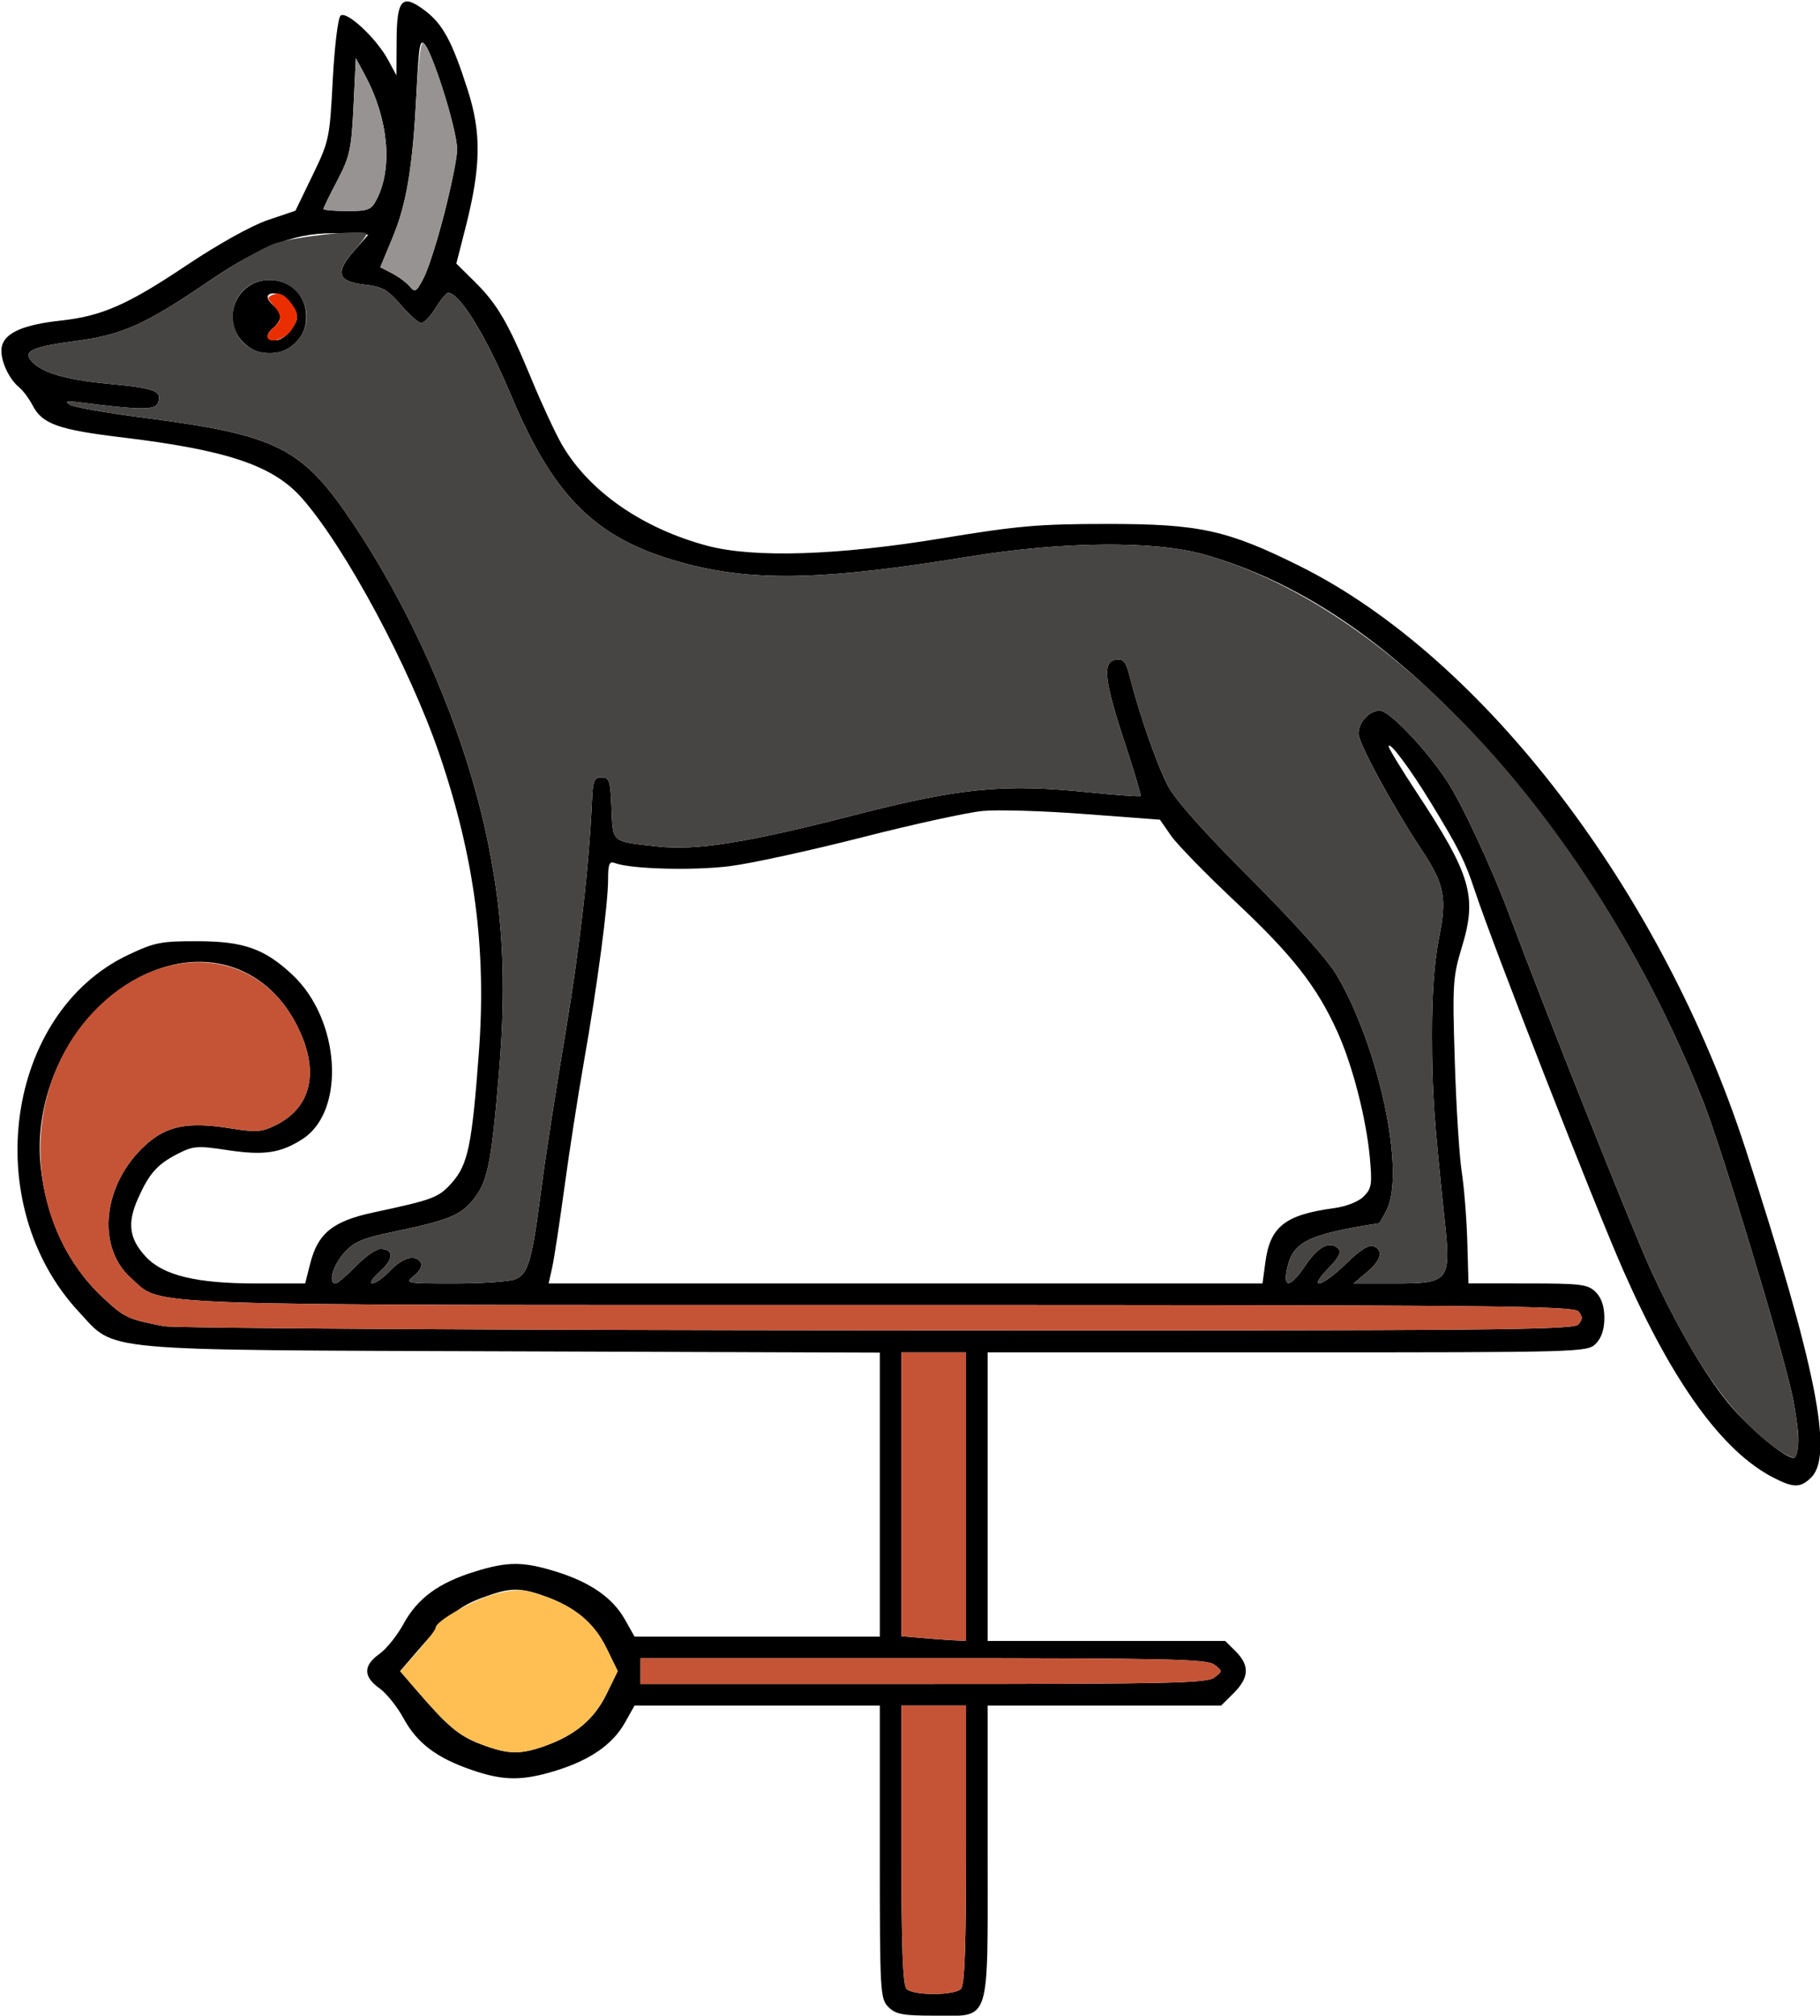 <?xml version="1.0" encoding="UTF-8" standalone="no"?>
<!DOCTYPE svg PUBLIC "-//W3C//DTD SVG 1.1//EN"
"http://www.w3.org/Graphics/SVG/1.1/DTD/svg11.dtd">
<svg width="542px" height="600px"
xmlns="http://www.w3.org/2000/svg" version="1.1">
<g transform="translate(0000, 0000) scale(1, 1)">
<path fill="#000000" stroke="none" d="
M 264.58 597.44
C 262.11 594.97 262.01 593.17 262.01 551.28
L 262.01 507.69
L 225.48 507.69
L 188.97 507.69
L 186.09 512.81
C 182.46 519.24 175.82 523.87 165.67 527.03
C 155.59 530.15 149.97 530.13 140.53 526.88
C 130.02 523.27 124.22 518.90 120.20 511.54
C 118.32 508.06 115.07 504.01 112.97 502.53
C 108.14 499.10 108.14 495.77 112.97 492.35
C 115.07 490.86 118.32 486.81 120.20 483.33
C 124.33 475.78 130.61 471.17 141.29 467.85
C 151.23 464.76 155.73 464.76 165.67 467.85
C 175.82 471.00 182.46 475.63 186.09 482.06
L 188.97 487.18
L 225.48 487.18
L 262.01 487.18
L 262.01 444.91
L 262.01 402.64
L 153.16 402.26
C 27.41 401.81 34.66 402.46 23.54 390.55
C -6.33 358.55 1.53 301.58 38.22 284.22
C 46.11 280.50 47.97 280.13 59.08 280.17
C 72.64 280.22 78.87 282.45 87.13 290.21
C 101.37 303.58 103.02 330.73 90.10 339.05
C 83.53 343.28 78.60 344.00 67.56 342.33
C 58.89 341.01 57.53 341.12 53.07 343.38
C 46.83 346.56 44.43 349.26 41.06 356.85
C 37.82 364.14 38.48 368.81 43.48 374.15
C 48.63 379.65 58.54 382.05 76.15 382.05
L 90.88 382.05
L 92.38 376.13
C 94.66 367.12 99.11 363.50 111.17 360.92
C 129.21 357.06 130.66 356.50 134.64 351.99
C 139.37 346.60 140.55 340.90 142.60 313.44
C 144.93 282.44 141.33 255.23 130.84 224.47
C 122.04 198.71 102.85 162.96 89.94 148.31
C 81.36 138.56 67.69 133.96 36.12 130.17
C 17.38 127.91 12.57 126.19 9.74 120.72
C 8.71 118.74 6.94 116.33 5.78 115.38
C 2.30 112.50 -0.27 106.37 0.58 102.99
C 1.58 99.01 7.10 96.63 18.03 95.44
C 30.36 94.09 37.94 90.77 55.60 78.95
C 65.03 72.64 74.92 67.14 79.77 65.50
L 87.98 62.73
L 93.06 52.23
C 98.01 42.04 98.19 41.21 99.09 23.90
C 99.60 14.08 100.64 5.44 101.39 4.69
C 103.10 2.99 112.14 11.40 115.64 17.95
L 118.05 22.44
L 118.11 12.00
C 118.17 -0.37 119.78 -2.00 126.69 3.26
C 131.90 7.23 134.72 12.47 139.33 26.92
C 143.41 39.68 143.23 49.73 138.63 67.76
L 135.90 78.46
L 141.28 83.78
C 148.11 90.51 151.31 96.00 158.34 113.00
C 161.44 120.50 165.54 129.28 167.44 132.53
C 175.57 146.37 191.36 157.31 210.64 162.46
C 224.47 166.15 249.56 165.35 280.63 160.22
C 302.94 156.54 309.35 155.97 329.44 155.96
C 357.22 155.94 365.46 157.74 387.23 168.59
C 441.85 195.83 495.04 265.47 519.92 342.31
C 540.79 406.76 546.07 433.12 539.43 439.74
C 536.23 442.94 534.17 442.96 528.14 439.86
C 512.95 432.04 498.22 411.72 483.42 378.17
C 474.69 358.36 444.48 281.13 439.19 265.08
C 436.28 256.28 434.45 252.59 426.21 239.10
C 419.87 228.69 413.58 220.29 413.56 222.21
C 413.56 222.78 417.25 228.85 421.75 235.67
C 438.10 260.46 439.96 266.79 435.35 281.92
C 432.65 290.81 432.51 292.95 433.24 315.90
C 433.65 329.36 434.59 344.19 435.31 348.85
C 436.03 353.50 436.77 362.86 436.97 369.67
L 437.32 382.03
L 454.98 382.04
C 470.92 382.05 472.90 382.31 475.21 384.62
C 476.92 386.32 477.78 388.88 477.78 392.31
C 477.78 395.73 476.92 398.29 475.21 400.00
C 472.70 402.51 470.94 402.56 383.38 402.56
L 294.12 402.56
L 294.12 445.51
L 294.12 488.46
L 329.50 488.46
L 364.87 488.46
L 368.03 491.60
C 372.18 495.76 372.00 499.37 367.43 503.95
L 363.67 507.69
L 328.90 507.69
L 294.12 507.69
L 294.12 551.28
C 294.12 603.49 295.26 600.00 278.06 600.00
C 268.86 600.00 266.75 599.60 264.58 597.44
M 286.16 592.05
C 287.29 590.92 287.70 579.60 287.70 549.10
L 287.70 507.69
L 278.06 507.69
L 268.43 507.69
L 268.43 549.10
C 268.43 579.60 268.84 590.92 269.97 592.05
C 271.98 594.05 284.15 594.05 286.16 592.05
M 161.98 519.82
C 171.21 516.58 176.91 511.83 180.59 504.32
L 183.96 497.44
L 180.59 490.55
C 176.91 483.04 171.21 478.29 161.98 475.05
C 154.62 472.46 151.76 472.55 143.40 475.68
C 136.60 478.22 133.36 480.92 123.84 491.99
L 119.15 497.44
L 123.84 502.88
C 133.28 513.86 136.58 516.65 143.04 519.13
C 151.12 522.23 154.75 522.36 161.98 519.82
M 361.62 499.36
C 364.09 497.46 364.09 497.41 361.62 495.51
C 359.47 493.85 347.80 493.59 274.93 493.59
L 190.73 493.59
L 190.73 497.44
L 190.73 501.28
L 274.93 501.28
C 347.80 501.28 359.47 501.03 361.62 499.36
M 287.70 445.51
L 287.70 402.56
L 278.06 402.56
L 268.43 402.56
L 268.43 444.79
L 268.43 487.04
L 273.89 487.53
C 276.90 487.79 281.22 488.12 283.52 488.24
L 287.70 488.46
L 287.70 445.51
M 535.55 428.45
C 535.54 425.85 534.73 419.96 533.75 415.38
C 530.71 401.09 512.65 341.58 507.19 327.83
C 490.55 285.92 466.57 247.76 437.90 217.53
C 411.70 189.87 386.23 173.00 358.85 165.13
C 344.08 160.88 316.58 161.12 288.34 165.73
C 246.26 172.62 225.37 173.18 205.07 168.00
C 178.24 161.15 165.30 148.86 152.25 117.81
C 144.75 99.96 136.90 87.18 133.46 87.18
C 132.93 87.18 131.25 89.21 129.72 91.67
C 128.19 94.14 126.28 96.15 125.48 96.15
C 124.67 96.15 121.92 93.74 119.38 90.79
C 115.43 86.19 113.85 85.32 108.44 84.71
C 100.48 83.78 99.70 81.18 105.47 74.64
L 109.67 69.87
L 101.52 69.49
C 88.79 68.88 78.46 72.67 61.62 84.10
C 43.35 96.53 36.33 99.67 23.00 101.44
C 9.77 103.19 6.83 104.45 9.23 107.33
C 12.19 110.90 19.41 113.03 32.67 114.28
C 46.22 115.55 48.39 116.41 47.03 119.94
C 46.19 122.13 41.93 122.09 23.76 119.78
C 19.91 119.28 19.15 119.45 20.74 120.45
C 21.90 121.18 31.72 122.92 42.58 124.32
C 82.70 129.50 89.97 133.15 105.23 155.94
C 123.08 182.60 137.57 216.08 144.35 246.31
C 149.79 270.63 150.98 291.29 148.56 319.87
C 146.26 347.01 145.20 352.05 140.55 357.56
C 136.94 361.85 133.03 363.37 117.13 366.68
C 107.86 368.60 105.45 369.64 102.47 372.97
C 99.13 376.71 97.62 382.05 99.92 382.05
C 100.49 382.05 103.20 379.74 105.96 376.92
C 108.72 374.10 111.98 371.79 113.20 371.79
C 117.36 371.79 117.36 374.71 113.20 378.41
C 110.97 380.41 109.90 382.05 110.84 382.05
C 111.78 382.05 114.21 380.32 116.23 378.21
C 120.06 374.22 123.76 373.27 125.35 375.85
C 125.88 376.69 125.01 378.36 123.36 379.69
C 120.49 382.01 120.68 382.05 135.27 382.05
C 143.42 382.05 151.55 381.50 153.33 380.82
C 157.30 379.32 158.41 375.51 161.21 353.85
C 162.34 345.03 165.52 324.55 168.25 308.33
C 172.63 282.27 175.42 257.91 176.32 237.82
C 176.56 232.36 176.98 231.41 179.17 231.41
C 181.47 231.41 181.78 232.38 182.11 240.58
C 182.53 250.96 181.89 250.44 196.01 251.99
C 207.40 253.24 222.63 250.81 254.08 242.71
C 286.00 234.49 298.87 233.23 324.29 235.85
C 332.53 236.69 339.47 237.19 339.67 236.96
C 339.88 236.73 337.77 229.64 335.00 221.22
C 328.83 202.54 328.22 196.97 332.25 196.40
C 334.61 196.06 335.31 196.90 336.49 201.53
C 339.39 212.95 344.59 227.78 347.84 233.97
C 350.00 238.09 358.80 247.96 372.44 261.59
C 385.45 274.59 395.35 285.65 398.05 290.21
C 410.70 311.59 418.65 349.19 412.88 360.32
C 411.82 362.40 410.80 364.13 410.64 364.14
C 389.38 367.45 384.88 369.69 383.25 377.88
C 382.08 383.72 384.37 383.19 388.80 376.62
C 392.56 371.01 396.08 369.22 398.54 371.67
C 399.55 372.68 398.74 374.32 395.58 377.56
C 388.97 384.37 393.85 383.04 400.90 376.10
C 404.87 372.21 407.64 370.42 408.97 370.94
C 412.11 372.14 411.38 375.09 407.04 378.73
L 403.10 382.05
L 415.36 382.05
C 431.61 382.05 432.14 381.38 430.23 363.35
C 426.96 332.33 426.47 325.23 426.45 308.04
C 426.42 296.13 427.14 286.19 428.50 279.41
C 430.97 267.19 430.21 263.31 423.26 252.81
C 414.72 239.91 404.57 221.23 404.57 218.40
C 404.57 214.99 407.75 211.54 410.91 211.54
C 413.73 211.54 424.35 222.60 430.72 232.18
C 435.32 239.08 444.38 258.53 449.78 273.08
C 459.03 297.99 485.57 364.62 491.15 376.97
C 499.36 395.13 508.45 410.59 516.03 419.22
C 522.67 426.81 532.82 434.88 534.45 433.87
C 535.06 433.50 535.57 431.05 535.55 428.45
M 470.08 394.23
C 471.35 392.69 471.35 391.92 470.08 390.38
C 468.66 388.69 444.05 388.46 262.73 388.46
C 36.05 388.46 48.65 388.91 39.17 380.60
C 28.50 371.24 30.54 352.37 43.48 340.71
C 49.70 335.09 56.08 333.86 68.52 335.86
C 76.21 337.09 77.90 336.99 81.99 334.99
C 93.01 329.58 95.31 318.54 88.27 304.92
C 78.95 286.88 59.66 281.26 41.09 291.14
C 22.00 301.28 9.84 324.73 12.09 346.97
C 13.69 362.77 20.14 376.44 30.61 386.21
C 37.04 392.22 38.09 392.72 48.81 394.77
C 51.99 395.37 147.71 395.94 261.53 396.01
C 444.03 396.14 468.66 395.92 470.08 394.23
M 376.82 375.78
C 378.23 365.12 382.69 361.60 397.28 359.63
C 400.93 359.13 404.56 357.71 406.11 356.15
C 408.48 353.79 408.67 352.53 407.93 344.47
C 406.82 332.71 402.76 316.99 398.22 307.00
C 392.13 293.59 384.86 284.32 368.07 268.56
C 359.24 260.27 350.53 251.35 348.72 248.74
L 345.43 244.00
L 323.13 242.32
C 310.87 241.38 297.15 240.97 292.65 241.40
C 288.16 241.82 272.05 245.33 256.87 249.22
C 241.69 253.09 224.06 256.95 217.70 257.78
C 206.91 259.21 187.84 258.72 183.12 256.91
C 181.47 256.28 181.09 257.15 181.09 261.77
C 181.09 269.18 177.86 293.56 173.90 316.01
C 172.16 325.88 169.56 342.63 168.12 353.21
C 166.68 363.78 165.04 374.60 164.45 377.24
L 163.38 382.05
L 269.69 382.05
L 375.98 382.05
L 376.82 375.78
M 132.43 63.10
C 134.47 55.04 136.14 46.60 136.14 44.36
C 136.14 39.45 129.28 17.04 126.71 13.51
C 125.07 11.28 124.78 12.78 124.03 27.62
C 122.89 50.04 121.15 60.54 116.86 70.86
L 113.25 79.54
L 116.76 81.35
C 118.70 82.35 121.06 84.12 122.03 85.27
C 123.61 87.17 124.03 86.90 126.25 82.58
C 127.61 79.92 130.39 71.17 132.43 63.10
M 112.20 59.29
C 117.02 49.90 115.66 35.38 108.73 22.47
L 105.97 17.31
L 105.28 31.58
C 104.65 44.45 104.19 46.62 100.46 53.72
C 98.19 58.04 96.33 61.86 96.33 62.19
C 96.33 62.54 99.49 62.82 103.35 62.82
C 109.74 62.82 110.56 62.49 112.20 59.29"/>
<path fill="#000000" stroke="none" d="
M 72.50 101.99
C 65.58 95.06 70.47 83.33 80.27 83.33
C 86.54 83.33 91.19 87.97 91.19 94.23
C 91.19 97.41 90.21 99.81 88.04 101.99
C 85.86 104.15 83.46 105.13 80.27 105.13
C 77.09 105.13 74.69 104.15 72.50 101.99
M 86.91 97.92
C 88.88 94.92 88.92 94.23 87.22 91.19
C 86.18 89.35 84.05 87.64 82.48 87.41
C 79.19 86.94 78.76 88.71 81.56 91.03
C 82.62 91.90 83.48 93.35 83.48 94.23
C 83.48 95.12 82.62 96.56 81.56 97.44
C 78.89 99.64 79.16 101.28 82.17 101.28
C 83.56 101.28 85.69 99.77 86.91 97.92"/>
<path fill="#989393" stroke="none" d="
M 122.03 85.27
C 121.06 84.12 118.70 82.35 116.76 81.35
L 113.25 79.54
L 116.88 70.86
C 120.99 60.99 122.90 49.56 124.04 27.88
C 124.48 19.60 125.29 12.82 125.85 12.82
C 128.01 12.82 136.14 37.91 136.14 44.55
C 136.14 50.12 129.18 76.87 126.25 82.58
C 124.03 86.90 123.61 87.17 122.03 85.27"/>
<path fill="#989393" stroke="none" d="
M 96.33 62.19
C 96.33 61.86 98.19 58.04 100.46 53.72
C 104.19 46.62 104.65 44.45 105.28 31.58
L 105.97 17.31
L 108.73 22.47
C 115.66 35.38 117.02 49.90 112.20 59.29
C 110.56 62.49 109.74 62.82 103.35 62.82
C 99.49 62.82 96.33 62.54 96.33 62.19"/>
<path fill="#474444" stroke="none" d="
M 527.54 430.15
C 514.60 420.31 503.21 403.65 491.15 376.97
C 485.57 364.62 459.03 297.99 449.78 273.08
C 444.38 258.53 435.32 239.08 430.72 232.18
C 424.35 222.60 413.73 211.54 410.91 211.54
C 407.75 211.54 404.57 214.99 404.57 218.40
C 404.57 221.23 414.72 239.91 423.26 252.81
C 430.21 263.31 430.97 267.19 428.50 279.41
C 427.14 286.19 426.42 296.13 426.45 308.04
C 426.47 325.23 426.96 332.33 430.23 363.35
C 432.14 381.38 431.61 382.05 415.36 382.05
L 403.10 382.05
L 407.04 378.73
C 411.38 375.09 412.11 372.14 408.97 370.94
C 407.64 370.42 404.87 372.21 400.90 376.10
C 393.85 383.04 388.97 384.37 395.58 377.56
C 398.74 374.32 399.55 372.68 398.54 371.67
C 396.08 369.22 392.56 371.01 388.80 376.62
C 384.37 383.19 382.08 383.72 383.25 377.88
C 384.88 369.69 389.38 367.45 410.64 364.14
C 410.80 364.13 411.82 362.40 412.88 360.32
C 418.65 349.19 410.70 311.59 398.05 290.21
C 395.35 285.65 385.45 274.59 372.44 261.59
C 358.80 247.96 350.00 238.09 347.84 233.97
C 344.59 227.78 339.39 212.95 336.49 201.53
C 335.31 196.90 334.61 196.06 332.25 196.40
C 328.22 196.97 328.83 202.54 335.00 221.22
C 337.77 229.64 339.88 236.73 339.67 236.96
C 339.47 237.19 332.53 236.69 324.29 235.85
C 298.87 233.23 286.00 234.49 254.08 242.71
C 222.63 250.81 207.40 253.24 196.01 251.99
C 181.89 250.44 182.53 250.96 182.11 240.58
C 181.78 232.38 181.47 231.41 179.17 231.41
C 176.98 231.41 176.56 232.36 176.32 237.82
C 175.42 257.91 172.63 282.27 168.25 308.33
C 165.52 324.55 162.34 345.03 161.21 353.85
C 158.41 375.51 157.30 379.32 153.33 380.82
C 151.55 381.50 143.42 382.05 135.27 382.05
C 120.68 382.05 120.49 382.01 123.36 379.69
C 125.01 378.36 125.88 376.69 125.35 375.85
C 123.76 373.27 120.06 374.22 116.23 378.21
C 114.21 380.32 111.78 382.05 110.84 382.05
C 109.90 382.05 110.97 380.41 113.20 378.41
C 117.36 374.71 117.36 371.79 113.20 371.79
C 111.98 371.79 108.72 374.10 105.96 376.92
C 103.20 379.74 100.49 382.05 99.92 382.05
C 97.62 382.05 99.13 376.71 102.47 372.97
C 105.45 369.64 107.86 368.60 117.13 366.68
C 133.03 363.37 136.94 361.85 140.55 357.56
C 145.20 352.05 146.26 347.01 148.56 319.87
C 150.98 291.29 149.79 270.63 144.35 246.31
C 137.57 216.08 123.08 182.60 105.23 155.94
C 89.97 133.15 82.70 129.50 42.58 124.32
C 31.72 122.92 21.90 121.18 20.74 120.45
C 19.15 119.45 19.91 119.28 23.76 119.78
C 41.93 122.09 46.19 122.13 47.03 119.94
C 48.39 116.41 46.22 115.55 32.67 114.28
C 19.41 113.03 12.19 110.90 9.23 107.33
C 6.83 104.45 9.77 103.19 23.00 101.44
C 36.31 99.67 43.35 96.51 61.38 84.27
C 69.12 79.01 78.27 73.72 81.72 72.51
C 87.88 70.35 109.17 68.13 109.17 69.64
C 109.17 70.08 107.39 72.45 105.21 74.92
C 99.70 81.19 100.55 83.79 108.44 84.71
C 113.85 85.32 115.43 86.19 119.38 90.79
C 121.92 93.74 124.67 96.15 125.48 96.15
C 126.28 96.15 128.19 94.14 129.72 91.67
C 131.25 89.21 132.93 87.18 133.46 87.18
C 136.90 87.18 144.75 99.96 152.25 117.81
C 165.30 148.86 178.24 161.15 205.07 168.00
C 225.37 173.18 246.26 172.62 288.34 165.73
C 316.58 161.12 344.08 160.88 358.85 165.13
C 415.84 181.51 474.73 246.10 507.19 327.83
C 512.65 341.58 530.71 401.09 533.75 415.38
C 535.80 424.94 536.09 432.87 534.45 433.87
C 533.83 434.26 530.72 432.59 527.54 430.15
M 88.04 101.99
C 94.97 95.06 90.07 83.33 80.27 83.33
C 74.00 83.33 69.36 87.97 69.36 94.23
C 69.36 100.49 74.00 105.13 80.27 105.13
C 83.46 105.13 85.86 104.15 88.04 101.99"/>
<path fill="#eb2e00" stroke="none" d="
M 79.63 100.15
C 79.63 99.54 80.49 98.31 81.56 97.44
C 84.04 95.38 83.98 93.71 81.38 90.83
C 79.42 88.68 79.45 88.45 81.58 87.63
C 83.15 87.04 84.64 87.68 86.26 89.67
C 89.13 93.23 89.20 94.76 86.62 98.44
C 84.69 101.19 79.63 102.44 79.63 100.15"/>
<path fill="#c55436" stroke="none" d="
M 269.97 592.05
C 268.84 590.92 268.43 579.60 268.43 549.10
L 268.43 507.69
L 278.06 507.69
L 287.70 507.69
L 287.70 549.10
C 287.70 579.60 287.29 590.92 286.16 592.05
C 284.15 594.05 271.98 594.05 269.97 592.05"/>
<path fill="#c55436" stroke="none" d="
M 190.73 497.44
L 190.73 493.59
L 274.93 493.59
C 347.80 493.59 359.47 493.85 361.62 495.51
C 364.09 497.41 364.09 497.46 361.62 499.36
C 359.47 501.03 347.80 501.28 274.93 501.28
L 190.73 501.28
L 190.73 497.44"/>
<path fill="#c55436" stroke="none" d="
M 273.89 487.53
L 268.43 487.04
L 268.43 444.79
L 268.43 402.56
L 278.06 402.56
L 287.70 402.56
L 287.70 445.51
L 287.70 488.46
L 283.52 488.24
C 281.22 488.12 276.90 487.79 273.89 487.53"/>
<path fill="#c55436" stroke="none" d="
M 48.81 394.77
C 38.09 392.72 37.04 392.22 30.61 386.21
C 7.09 364.26 5.68 324.83 27.55 301.49
C 47.59 280.10 76.28 281.72 88.27 304.92
C 95.31 318.54 93.01 329.58 81.99 334.99
C 77.90 336.99 76.21 337.09 68.52 335.86
C 56.08 333.86 49.70 335.09 43.48 340.71
C 30.54 352.37 28.50 371.24 39.17 380.60
C 48.65 388.91 36.05 388.46 262.73 388.46
C 444.05 388.46 468.66 388.69 470.08 390.38
C 471.35 391.92 471.35 392.69 470.08 394.23
C 468.66 395.92 444.03 396.14 261.53 396.01
C 147.71 395.94 51.99 395.37 48.81 394.77"/>
<path fill="#ffbf53" stroke="none" d="
M 143.04 519.13
C 136.59 516.65 133.27 513.85 123.85 502.91
L 119.19 497.49
L 124.45 491.51
C 127.34 488.22 129.72 485.09 129.72 484.55
C 129.72 482.44 141.90 475.69 148.32 474.26
C 154.06 472.97 156.08 473.06 161.32 474.85
C 171.04 478.15 176.82 482.86 180.59 490.55
L 183.96 497.44
L 180.59 504.32
C 176.91 511.83 171.21 516.58 161.98 519.82
C 154.75 522.36 151.12 522.23 143.04 519.13"/>
</g>
</svg>
